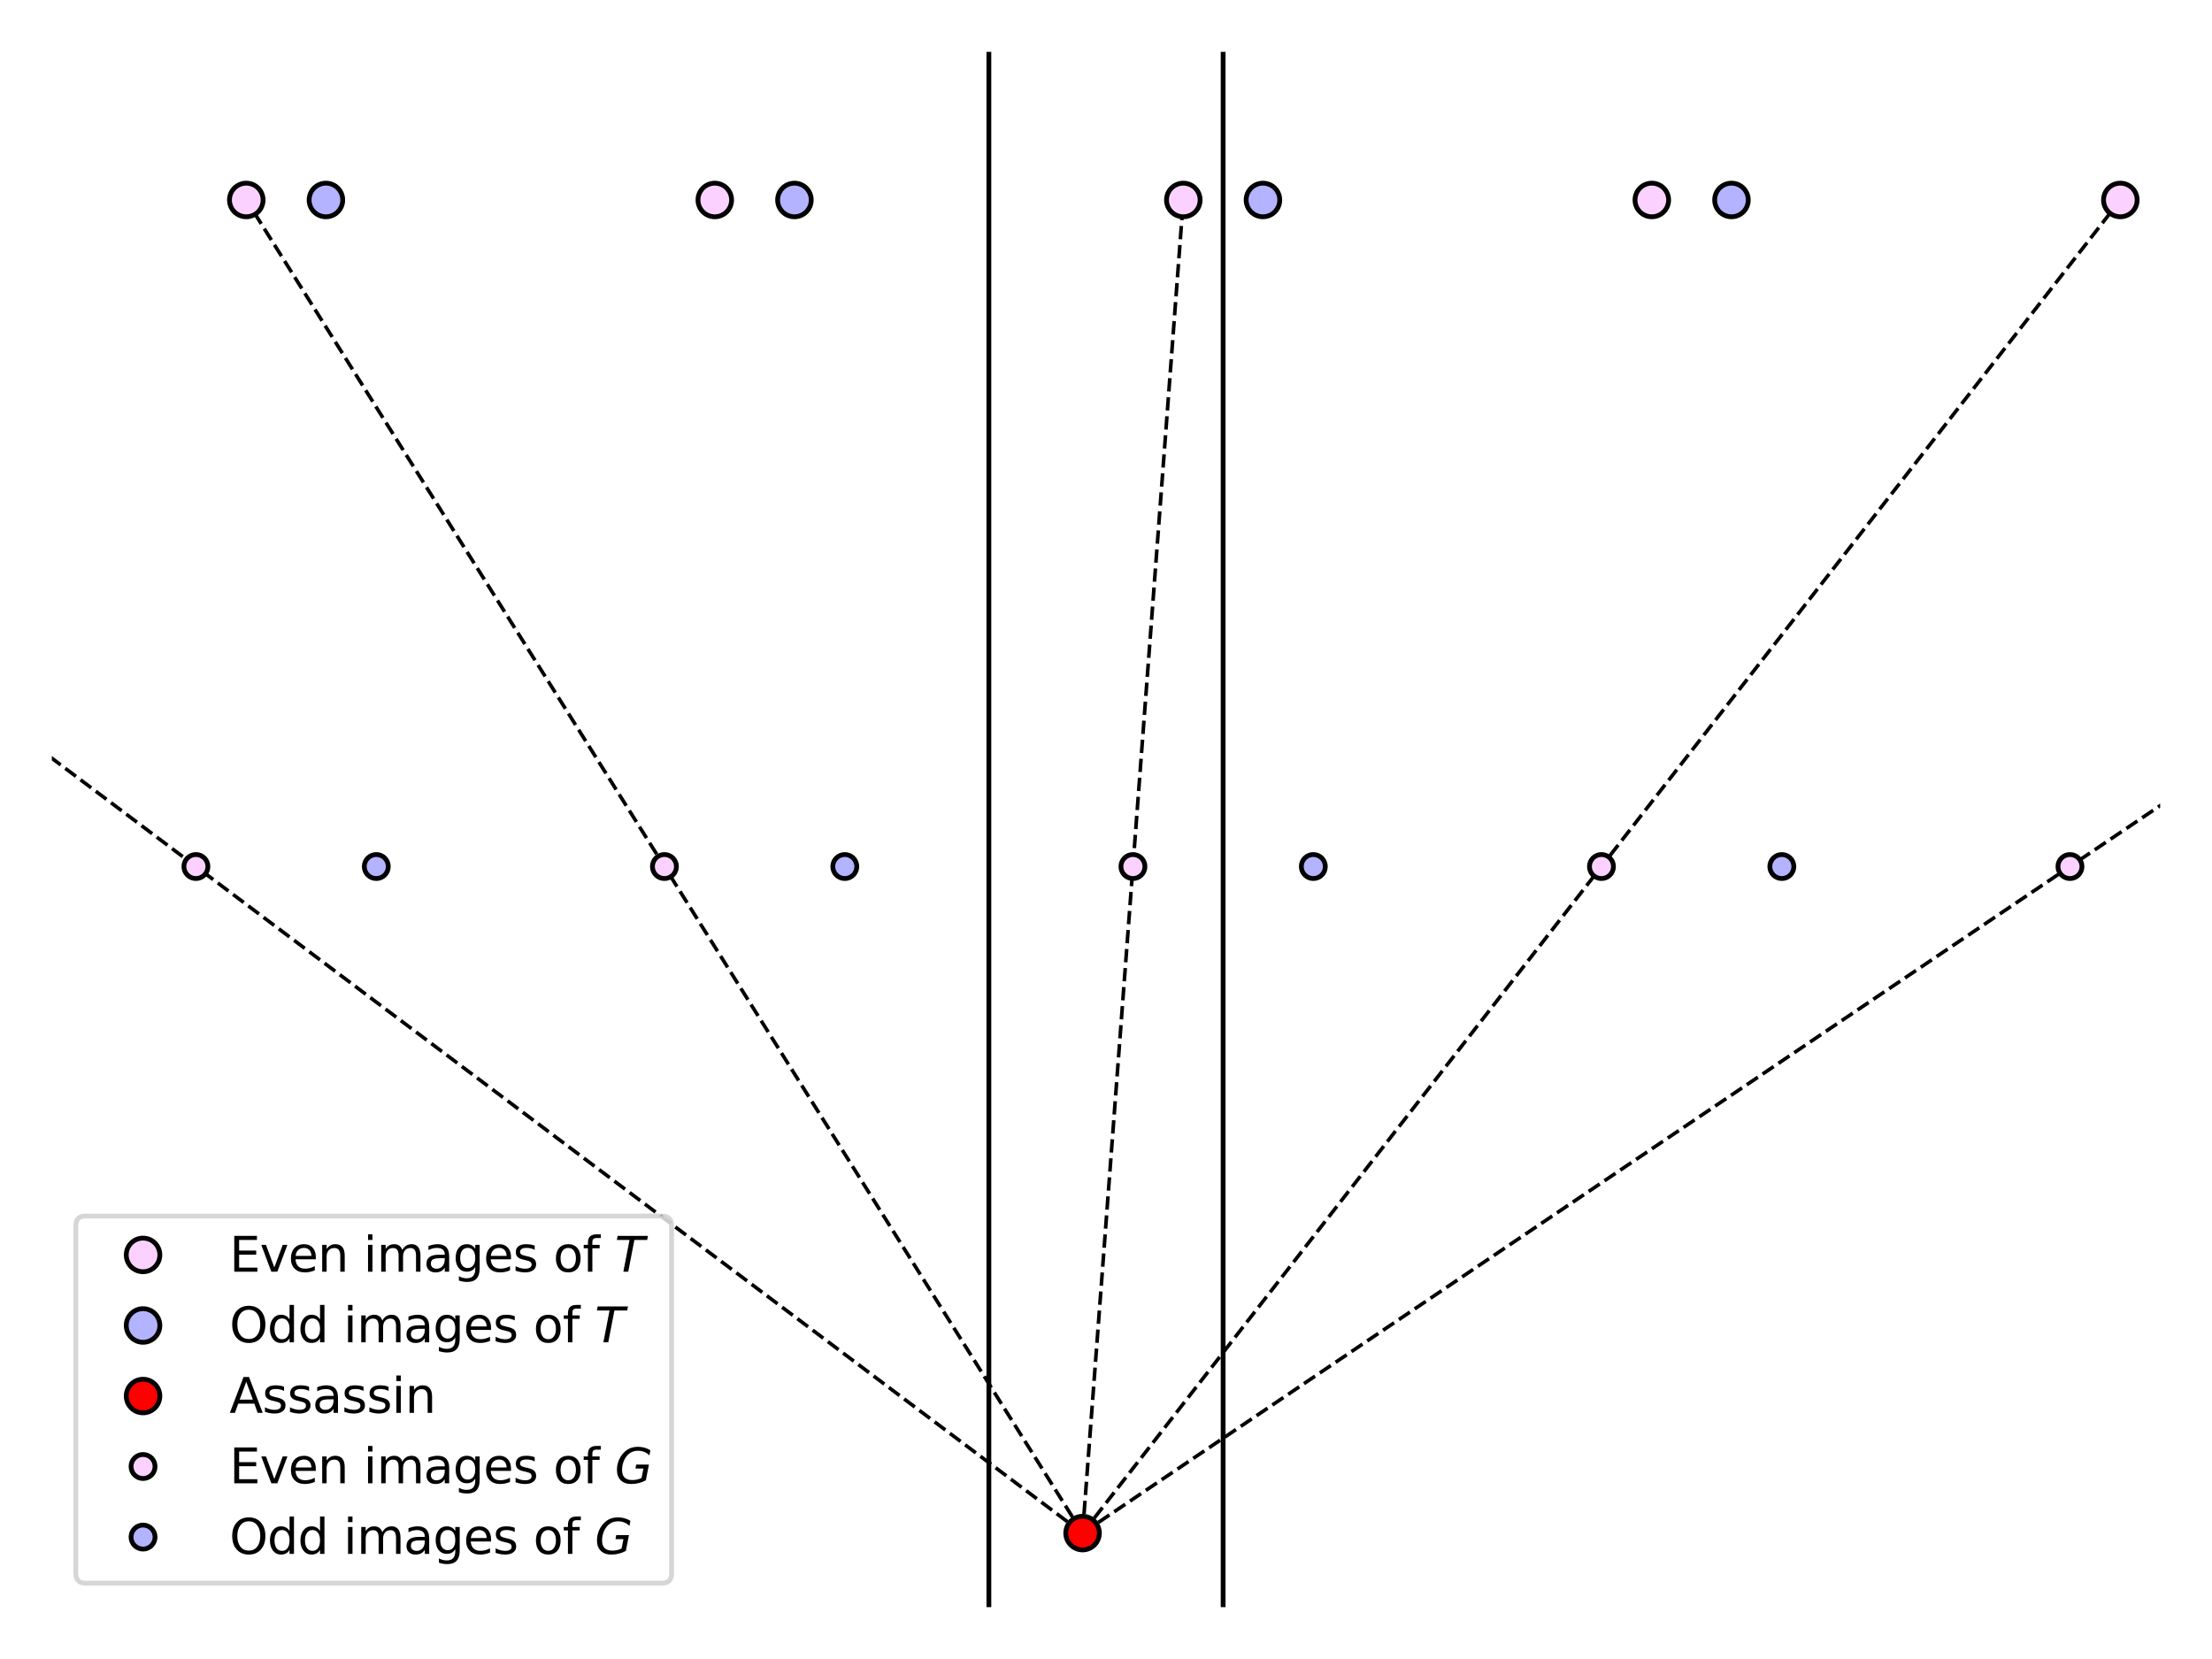 <?xml version="1.0" encoding="utf-8" standalone="no"?>
<!DOCTYPE svg PUBLIC "-//W3C//DTD SVG 1.1//EN"
  "http://www.w3.org/Graphics/SVG/1.1/DTD/svg11.dtd">
<svg xmlns:xlink="http://www.w3.org/1999/xlink" width="460.8pt" height="345.6pt" viewBox="0 0 460.8 345.6" xmlns="http://www.w3.org/2000/svg" version="1.1">
 <defs>
  <style type="text/css">*{stroke-linejoin: round; stroke-linecap: butt}</style>
 </defs>
 <g id="figure_1">
  <g id="patch_1">
   <path d="M 0 345.6 
L 460.8 345.6 
L 460.8 0 
L 0 0 
z
" style="fill: #ffffff"/>
  </g>
  <g id="axes_1">
   <g id="line2d_1">
    <path d="M 225.52 319.371 
L -1 149.081 
" clip-path="url(#p0a5baa62bb)" style="fill: none; stroke-dasharray: 2.775,1.2; stroke-dashoffset: 0; stroke: #000000; stroke-width: 0.75"/>
   </g>
   <g id="line2d_2">
    <path d="M 225.52 319.371 
L 51.304 41.657 
" clip-path="url(#p0a5baa62bb)" style="fill: none; stroke-dasharray: 2.775,1.2; stroke-dashoffset: 0; stroke: #000000; stroke-width: 0.75"/>
   </g>
   <g id="line2d_3">
    <path d="M 225.52 319.371 
L 246.504 41.657 
" clip-path="url(#p0a5baa62bb)" style="fill: none; stroke-dasharray: 2.775,1.2; stroke-dashoffset: 0; stroke: #000000; stroke-width: 0.75"/>
   </g>
   <g id="line2d_4">
    <path d="M 225.52 319.371 
L 441.704 41.657 
" clip-path="url(#p0a5baa62bb)" style="fill: none; stroke-dasharray: 2.775,1.2; stroke-dashoffset: 0; stroke: #000000; stroke-width: 0.75"/>
   </g>
   <g id="line2d_5">
    <path d="M 225.52 319.371 
L 461.8 159.865 
" clip-path="url(#p0a5baa62bb)" style="fill: none; stroke-dasharray: 2.775,1.2; stroke-dashoffset: 0; stroke: #000000; stroke-width: 0.75"/>
   </g>
   <g id="line2d_6">
    <defs>
     <path id="ma7bb035068" d="M 0 3.5 
C 0.928 3.5 1.819 3.131 2.475 2.475 
C 3.131 1.819 3.5 0.928 3.5 0 
C 3.5 -0.928 3.131 -1.819 2.475 -2.475 
C 1.819 -3.131 0.928 -3.5 0 -3.5 
C -0.928 -3.5 -1.819 -3.131 -2.475 -2.475 
C -3.131 -1.819 -3.5 -0.928 -3.5 0 
C -3.5 0.928 -3.131 1.819 -2.475 2.475 
C -1.819 3.131 -0.928 3.5 0 3.5 
z
" style="stroke: #000000"/>
    </defs>
    <g clip-path="url(#p0a5baa62bb)">
     <use xlink:href="#ma7bb035068" x="-1" y="41.657" style="fill: #fbd2ff; stroke: #000000"/>
     <use xlink:href="#ma7bb035068" x="51.304" y="41.657" style="fill: #fbd2ff; stroke: #000000"/>
     <use xlink:href="#ma7bb035068" x="148.904" y="41.657" style="fill: #fbd2ff; stroke: #000000"/>
     <use xlink:href="#ma7bb035068" x="246.504" y="41.657" style="fill: #fbd2ff; stroke: #000000"/>
     <use xlink:href="#ma7bb035068" x="344.104" y="41.657" style="fill: #fbd2ff; stroke: #000000"/>
     <use xlink:href="#ma7bb035068" x="441.704" y="41.657" style="fill: #fbd2ff; stroke: #000000"/>
     <use xlink:href="#ma7bb035068" x="539.304" y="41.657" style="fill: #fbd2ff; stroke: #000000"/>
     <use xlink:href="#ma7bb035068" x="636.904" y="41.657" style="fill: #fbd2ff; stroke: #000000"/>
     <use xlink:href="#ma7bb035068" x="734.504" y="41.657" style="fill: #fbd2ff; stroke: #000000"/>
    </g>
   </g>
   <g id="line2d_7">
    <defs>
     <path id="mc58f891ad8" d="M 0 3.5 
C 0.928 3.5 1.819 3.131 2.475 2.475 
C 3.131 1.819 3.5 0.928 3.5 0 
C 3.5 -0.928 3.131 -1.819 2.475 -2.475 
C 1.819 -3.131 0.928 -3.5 0 -3.5 
C -0.928 -3.5 -1.819 -3.131 -2.475 -2.475 
C -3.131 -1.819 -3.5 -0.928 -3.5 0 
C -3.5 0.928 -3.131 1.819 -2.475 2.475 
C -1.819 3.131 -0.928 3.5 0 3.5 
z
" style="stroke: #000000"/>
    </defs>
    <g clip-path="url(#p0a5baa62bb)">
     <use xlink:href="#mc58f891ad8" x="-1" y="41.657" style="fill: #b3b3ff; stroke: #000000"/>
     <use xlink:href="#mc58f891ad8" x="67.896" y="41.657" style="fill: #b3b3ff; stroke: #000000"/>
     <use xlink:href="#mc58f891ad8" x="165.496" y="41.657" style="fill: #b3b3ff; stroke: #000000"/>
     <use xlink:href="#mc58f891ad8" x="263.096" y="41.657" style="fill: #b3b3ff; stroke: #000000"/>
     <use xlink:href="#mc58f891ad8" x="360.696" y="41.657" style="fill: #b3b3ff; stroke: #000000"/>
     <use xlink:href="#mc58f891ad8" x="458.296" y="41.657" style="fill: #b3b3ff; stroke: #000000"/>
     <use xlink:href="#mc58f891ad8" x="555.896" y="41.657" style="fill: #b3b3ff; stroke: #000000"/>
     <use xlink:href="#mc58f891ad8" x="653.496" y="41.657" style="fill: #b3b3ff; stroke: #000000"/>
    </g>
   </g>
   <g id="line2d_8">
    <defs>
     <path id="m6f913c7438" d="M 0 3.5 
C 0.928 3.5 1.819 3.131 2.475 2.475 
C 3.131 1.819 3.5 0.928 3.5 0 
C 3.5 -0.928 3.131 -1.819 2.475 -2.475 
C 1.819 -3.131 0.928 -3.5 0 -3.5 
C -0.928 -3.5 -1.819 -3.131 -2.475 -2.475 
C -3.131 -1.819 -3.5 -0.928 -3.5 0 
C -3.5 0.928 -3.131 1.819 -2.475 2.475 
C -1.819 3.131 -0.928 3.5 0 3.5 
z
" style="stroke: #000000"/>
    </defs>
    <g clip-path="url(#p0a5baa62bb)">
     <use xlink:href="#m6f913c7438" x="225.52" y="319.371" style="fill: #ff0000; stroke: #000000"/>
    </g>
   </g>
   <g id="line2d_9">
    <defs>
     <path id="m91ad73948e" d="M 0 2.5 
C 0.663 2.5 1.299 2.237 1.768 1.768 
C 2.237 1.299 2.5 0.663 2.5 0 
C 2.5 -0.663 2.237 -1.299 1.768 -1.768 
C 1.299 -2.237 0.663 -2.5 0 -2.5 
C -0.663 -2.5 -1.299 -2.237 -1.768 -1.768 
C -2.237 -1.299 -2.5 -0.663 -2.5 0 
C -2.5 0.663 -2.237 1.299 -1.768 1.768 
C -1.299 2.237 -0.663 2.5 0 2.5 
z
" style="stroke: #000000"/>
    </defs>
    <g clip-path="url(#p0a5baa62bb)">
     <use xlink:href="#m91ad73948e" x="-1" y="180.514" style="fill: #fbd2ff; stroke: #000000"/>
     <use xlink:href="#m91ad73948e" x="40.812" y="180.514" style="fill: #fbd2ff; stroke: #000000"/>
     <use xlink:href="#m91ad73948e" x="138.412" y="180.514" style="fill: #fbd2ff; stroke: #000000"/>
     <use xlink:href="#m91ad73948e" x="236.012" y="180.514" style="fill: #fbd2ff; stroke: #000000"/>
     <use xlink:href="#m91ad73948e" x="333.612" y="180.514" style="fill: #fbd2ff; stroke: #000000"/>
     <use xlink:href="#m91ad73948e" x="431.212" y="180.514" style="fill: #fbd2ff; stroke: #000000"/>
     <use xlink:href="#m91ad73948e" x="528.812" y="180.514" style="fill: #fbd2ff; stroke: #000000"/>
     <use xlink:href="#m91ad73948e" x="626.412" y="180.514" style="fill: #fbd2ff; stroke: #000000"/>
     <use xlink:href="#m91ad73948e" x="724.012" y="180.514" style="fill: #fbd2ff; stroke: #000000"/>
    </g>
   </g>
   <g id="line2d_10">
    <defs>
     <path id="m4ee880a581" d="M 0 2.5 
C 0.663 2.5 1.299 2.237 1.768 1.768 
C 2.237 1.299 2.5 0.663 2.5 0 
C 2.5 -0.663 2.237 -1.299 1.768 -1.768 
C 1.299 -2.237 0.663 -2.5 0 -2.5 
C -0.663 -2.5 -1.299 -2.237 -1.768 -1.768 
C -2.237 -1.299 -2.5 -0.663 -2.5 0 
C -2.5 0.663 -2.237 1.299 -1.768 1.768 
C -1.299 2.237 -0.663 2.5 0 2.5 
z
" style="stroke: #000000"/>
    </defs>
    <g clip-path="url(#p0a5baa62bb)">
     <use xlink:href="#m4ee880a581" x="-1" y="180.514" style="fill: #b3b3ff; stroke: #000000"/>
     <use xlink:href="#m4ee880a581" x="78.388" y="180.514" style="fill: #b3b3ff; stroke: #000000"/>
     <use xlink:href="#m4ee880a581" x="175.988" y="180.514" style="fill: #b3b3ff; stroke: #000000"/>
     <use xlink:href="#m4ee880a581" x="273.588" y="180.514" style="fill: #b3b3ff; stroke: #000000"/>
     <use xlink:href="#m4ee880a581" x="371.188" y="180.514" style="fill: #b3b3ff; stroke: #000000"/>
     <use xlink:href="#m4ee880a581" x="468.788" y="180.514" style="fill: #b3b3ff; stroke: #000000"/>
     <use xlink:href="#m4ee880a581" x="566.388" y="180.514" style="fill: #b3b3ff; stroke: #000000"/>
     <use xlink:href="#m4ee880a581" x="663.988" y="180.514" style="fill: #b3b3ff; stroke: #000000"/>
    </g>
   </g>
   <g id="line2d_11">
    <path d="M 206 10.8 
L 206 346.6 
" clip-path="url(#p0a5baa62bb)" style="fill: none; stroke: #000000; stroke-linecap: square"/>
   </g>
   <g id="line2d_12">
    <path d="M 254.8 346.6 
L 254.8 10.8 
" clip-path="url(#p0a5baa62bb)" style="fill: none; stroke: #000000; stroke-linecap: square"/>
   </g>
   <g id="legend_1">
    <g id="patch_2">
     <path d="M 17.8 329.8 
L 137.9 329.8 
Q 139.9 329.8 139.9 327.8 
L 139.9 255.322 
Q 139.9 253.322 137.9 253.322 
L 17.8 253.322 
Q 15.8 253.322 15.8 255.322 
L 15.8 327.8 
Q 15.8 329.8 17.8 329.8 
z
" style="fill: #ffffff; opacity: 0.8; stroke: #cccccc; stroke-linejoin: miter"/>
    </g>
    <g id="line2d_13">
     <g>
      <use xlink:href="#ma7bb035068" x="29.8" y="261.422" style="fill: #fbd2ff; stroke: #000000"/>
     </g>
    </g>
    <g id="text_1">
     <!-- Even images of $T$ -->
     <g transform="translate(47.8 264.922) scale(0.1 -0.1)">
      <defs>
       <path id="DejaVuSans-45" d="M 628 4666 
L 3578 4666 
L 3578 4134 
L 1259 4134 
L 1259 2753 
L 3481 2753 
L 3481 2222 
L 1259 2222 
L 1259 531 
L 3634 531 
L 3634 0 
L 628 0 
L 628 4666 
z
" transform="scale(0.016)"/>
       <path id="DejaVuSans-76" d="M 191 3500 
L 800 3500 
L 1894 563 
L 2988 3500 
L 3597 3500 
L 2284 0 
L 1503 0 
L 191 3500 
z
" transform="scale(0.016)"/>
       <path id="DejaVuSans-65" d="M 3597 1894 
L 3597 1613 
L 953 1613 
Q 991 1019 1311 708 
Q 1631 397 2203 397 
Q 2534 397 2845 478 
Q 3156 559 3463 722 
L 3463 178 
Q 3153 47 2828 -22 
Q 2503 -91 2169 -91 
Q 1331 -91 842 396 
Q 353 884 353 1716 
Q 353 2575 817 3079 
Q 1281 3584 2069 3584 
Q 2775 3584 3186 3129 
Q 3597 2675 3597 1894 
z
M 3022 2063 
Q 3016 2534 2758 2815 
Q 2500 3097 2075 3097 
Q 1594 3097 1305 2825 
Q 1016 2553 972 2059 
L 3022 2063 
z
" transform="scale(0.016)"/>
       <path id="DejaVuSans-6e" d="M 3513 2113 
L 3513 0 
L 2938 0 
L 2938 2094 
Q 2938 2591 2744 2837 
Q 2550 3084 2163 3084 
Q 1697 3084 1428 2787 
Q 1159 2491 1159 1978 
L 1159 0 
L 581 0 
L 581 3500 
L 1159 3500 
L 1159 2956 
Q 1366 3272 1645 3428 
Q 1925 3584 2291 3584 
Q 2894 3584 3203 3211 
Q 3513 2838 3513 2113 
z
" transform="scale(0.016)"/>
       <path id="DejaVuSans-20" transform="scale(0.016)"/>
       <path id="DejaVuSans-69" d="M 603 3500 
L 1178 3500 
L 1178 0 
L 603 0 
L 603 3500 
z
M 603 4863 
L 1178 4863 
L 1178 4134 
L 603 4134 
L 603 4863 
z
" transform="scale(0.016)"/>
       <path id="DejaVuSans-6d" d="M 3328 2828 
Q 3544 3216 3844 3400 
Q 4144 3584 4550 3584 
Q 5097 3584 5394 3201 
Q 5691 2819 5691 2113 
L 5691 0 
L 5113 0 
L 5113 2094 
Q 5113 2597 4934 2840 
Q 4756 3084 4391 3084 
Q 3944 3084 3684 2787 
Q 3425 2491 3425 1978 
L 3425 0 
L 2847 0 
L 2847 2094 
Q 2847 2600 2669 2842 
Q 2491 3084 2119 3084 
Q 1678 3084 1418 2786 
Q 1159 2488 1159 1978 
L 1159 0 
L 581 0 
L 581 3500 
L 1159 3500 
L 1159 2956 
Q 1356 3278 1631 3431 
Q 1906 3584 2284 3584 
Q 2666 3584 2933 3390 
Q 3200 3197 3328 2828 
z
" transform="scale(0.016)"/>
       <path id="DejaVuSans-61" d="M 2194 1759 
Q 1497 1759 1228 1600 
Q 959 1441 959 1056 
Q 959 750 1161 570 
Q 1363 391 1709 391 
Q 2188 391 2477 730 
Q 2766 1069 2766 1631 
L 2766 1759 
L 2194 1759 
z
M 3341 1997 
L 3341 0 
L 2766 0 
L 2766 531 
Q 2569 213 2275 61 
Q 1981 -91 1556 -91 
Q 1019 -91 701 211 
Q 384 513 384 1019 
Q 384 1609 779 1909 
Q 1175 2209 1959 2209 
L 2766 2209 
L 2766 2266 
Q 2766 2663 2505 2880 
Q 2244 3097 1772 3097 
Q 1472 3097 1187 3025 
Q 903 2953 641 2809 
L 641 3341 
Q 956 3463 1253 3523 
Q 1550 3584 1831 3584 
Q 2591 3584 2966 3190 
Q 3341 2797 3341 1997 
z
" transform="scale(0.016)"/>
       <path id="DejaVuSans-67" d="M 2906 1791 
Q 2906 2416 2648 2759 
Q 2391 3103 1925 3103 
Q 1463 3103 1205 2759 
Q 947 2416 947 1791 
Q 947 1169 1205 825 
Q 1463 481 1925 481 
Q 2391 481 2648 825 
Q 2906 1169 2906 1791 
z
M 3481 434 
Q 3481 -459 3084 -895 
Q 2688 -1331 1869 -1331 
Q 1566 -1331 1297 -1286 
Q 1028 -1241 775 -1147 
L 775 -588 
Q 1028 -725 1275 -790 
Q 1522 -856 1778 -856 
Q 2344 -856 2625 -561 
Q 2906 -266 2906 331 
L 2906 616 
Q 2728 306 2450 153 
Q 2172 0 1784 0 
Q 1141 0 747 490 
Q 353 981 353 1791 
Q 353 2603 747 3093 
Q 1141 3584 1784 3584 
Q 2172 3584 2450 3431 
Q 2728 3278 2906 2969 
L 2906 3500 
L 3481 3500 
L 3481 434 
z
" transform="scale(0.016)"/>
       <path id="DejaVuSans-73" d="M 2834 3397 
L 2834 2853 
Q 2591 2978 2328 3040 
Q 2066 3103 1784 3103 
Q 1356 3103 1142 2972 
Q 928 2841 928 2578 
Q 928 2378 1081 2264 
Q 1234 2150 1697 2047 
L 1894 2003 
Q 2506 1872 2764 1633 
Q 3022 1394 3022 966 
Q 3022 478 2636 193 
Q 2250 -91 1575 -91 
Q 1294 -91 989 -36 
Q 684 19 347 128 
L 347 722 
Q 666 556 975 473 
Q 1284 391 1588 391 
Q 1994 391 2212 530 
Q 2431 669 2431 922 
Q 2431 1156 2273 1281 
Q 2116 1406 1581 1522 
L 1381 1569 
Q 847 1681 609 1914 
Q 372 2147 372 2553 
Q 372 3047 722 3315 
Q 1072 3584 1716 3584 
Q 2034 3584 2315 3537 
Q 2597 3491 2834 3397 
z
" transform="scale(0.016)"/>
       <path id="DejaVuSans-6f" d="M 1959 3097 
Q 1497 3097 1228 2736 
Q 959 2375 959 1747 
Q 959 1119 1226 758 
Q 1494 397 1959 397 
Q 2419 397 2687 759 
Q 2956 1122 2956 1747 
Q 2956 2369 2687 2733 
Q 2419 3097 1959 3097 
z
M 1959 3584 
Q 2709 3584 3137 3096 
Q 3566 2609 3566 1747 
Q 3566 888 3137 398 
Q 2709 -91 1959 -91 
Q 1206 -91 779 398 
Q 353 888 353 1747 
Q 353 2609 779 3096 
Q 1206 3584 1959 3584 
z
" transform="scale(0.016)"/>
       <path id="DejaVuSans-66" d="M 2375 4863 
L 2375 4384 
L 1825 4384 
Q 1516 4384 1395 4259 
Q 1275 4134 1275 3809 
L 1275 3500 
L 2222 3500 
L 2222 3053 
L 1275 3053 
L 1275 0 
L 697 0 
L 697 3053 
L 147 3053 
L 147 3500 
L 697 3500 
L 697 3744 
Q 697 4328 969 4595 
Q 1241 4863 1831 4863 
L 2375 4863 
z
" transform="scale(0.016)"/>
       <path id="DejaVuSans-Oblique-54" d="M 378 4666 
L 4325 4666 
L 4225 4134 
L 2559 4134 
L 1759 0 
L 1125 0 
L 1925 4134 
L 275 4134 
L 378 4666 
z
" transform="scale(0.016)"/>
      </defs>
      <use xlink:href="#DejaVuSans-45" transform="translate(0 0.016)"/>
      <use xlink:href="#DejaVuSans-76" transform="translate(63.184 0.016)"/>
      <use xlink:href="#DejaVuSans-65" transform="translate(122.363 0.016)"/>
      <use xlink:href="#DejaVuSans-6e" transform="translate(183.887 0.016)"/>
      <use xlink:href="#DejaVuSans-20" transform="translate(247.266 0.016)"/>
      <use xlink:href="#DejaVuSans-69" transform="translate(279.053 0.016)"/>
      <use xlink:href="#DejaVuSans-6d" transform="translate(306.836 0.016)"/>
      <use xlink:href="#DejaVuSans-61" transform="translate(404.248 0.016)"/>
      <use xlink:href="#DejaVuSans-67" transform="translate(465.527 0.016)"/>
      <use xlink:href="#DejaVuSans-65" transform="translate(529.004 0.016)"/>
      <use xlink:href="#DejaVuSans-73" transform="translate(590.527 0.016)"/>
      <use xlink:href="#DejaVuSans-20" transform="translate(642.627 0.016)"/>
      <use xlink:href="#DejaVuSans-6f" transform="translate(674.414 0.016)"/>
      <use xlink:href="#DejaVuSans-66" transform="translate(735.596 0.016)"/>
      <use xlink:href="#DejaVuSans-20" transform="translate(770.801 0.016)"/>
      <use xlink:href="#DejaVuSans-Oblique-54" transform="translate(802.588 0.016)"/>
     </g>
    </g>
    <g id="line2d_14">
     <g>
      <use xlink:href="#mc58f891ad8" x="29.8" y="276.122" style="fill: #b3b3ff; stroke: #000000"/>
     </g>
    </g>
    <g id="text_2">
     <!-- Odd images of $T$ -->
     <g transform="translate(47.8 279.622) scale(0.1 -0.1)">
      <defs>
       <path id="DejaVuSans-4f" d="M 2522 4238 
Q 1834 4238 1429 3725 
Q 1025 3213 1025 2328 
Q 1025 1447 1429 934 
Q 1834 422 2522 422 
Q 3209 422 3611 934 
Q 4013 1447 4013 2328 
Q 4013 3213 3611 3725 
Q 3209 4238 2522 4238 
z
M 2522 4750 
Q 3503 4750 4090 4092 
Q 4678 3434 4678 2328 
Q 4678 1225 4090 567 
Q 3503 -91 2522 -91 
Q 1538 -91 948 565 
Q 359 1222 359 2328 
Q 359 3434 948 4092 
Q 1538 4750 2522 4750 
z
" transform="scale(0.016)"/>
       <path id="DejaVuSans-64" d="M 2906 2969 
L 2906 4863 
L 3481 4863 
L 3481 0 
L 2906 0 
L 2906 525 
Q 2725 213 2448 61 
Q 2172 -91 1784 -91 
Q 1150 -91 751 415 
Q 353 922 353 1747 
Q 353 2572 751 3078 
Q 1150 3584 1784 3584 
Q 2172 3584 2448 3432 
Q 2725 3281 2906 2969 
z
M 947 1747 
Q 947 1113 1208 752 
Q 1469 391 1925 391 
Q 2381 391 2643 752 
Q 2906 1113 2906 1747 
Q 2906 2381 2643 2742 
Q 2381 3103 1925 3103 
Q 1469 3103 1208 2742 
Q 947 2381 947 1747 
z
" transform="scale(0.016)"/>
      </defs>
      <use xlink:href="#DejaVuSans-4f" transform="translate(0 0.016)"/>
      <use xlink:href="#DejaVuSans-64" transform="translate(78.711 0.016)"/>
      <use xlink:href="#DejaVuSans-64" transform="translate(142.188 0.016)"/>
      <use xlink:href="#DejaVuSans-20" transform="translate(205.664 0.016)"/>
      <use xlink:href="#DejaVuSans-69" transform="translate(237.451 0.016)"/>
      <use xlink:href="#DejaVuSans-6d" transform="translate(265.234 0.016)"/>
      <use xlink:href="#DejaVuSans-61" transform="translate(362.646 0.016)"/>
      <use xlink:href="#DejaVuSans-67" transform="translate(423.926 0.016)"/>
      <use xlink:href="#DejaVuSans-65" transform="translate(487.402 0.016)"/>
      <use xlink:href="#DejaVuSans-73" transform="translate(548.926 0.016)"/>
      <use xlink:href="#DejaVuSans-20" transform="translate(601.025 0.016)"/>
      <use xlink:href="#DejaVuSans-6f" transform="translate(632.812 0.016)"/>
      <use xlink:href="#DejaVuSans-66" transform="translate(693.994 0.016)"/>
      <use xlink:href="#DejaVuSans-20" transform="translate(729.199 0.016)"/>
      <use xlink:href="#DejaVuSans-Oblique-54" transform="translate(760.986 0.016)"/>
     </g>
    </g>
    <g id="line2d_15">
     <g>
      <use xlink:href="#m6f913c7438" x="29.8" y="290.82" style="fill: #ff0000; stroke: #000000"/>
     </g>
    </g>
    <g id="text_3">
     <!-- Assassin -->
     <g transform="translate(47.8 294.32) scale(0.1 -0.1)">
      <defs>
       <path id="DejaVuSans-41" d="M 2188 4044 
L 1331 1722 
L 3047 1722 
L 2188 4044 
z
M 1831 4666 
L 2547 4666 
L 4325 0 
L 3669 0 
L 3244 1197 
L 1141 1197 
L 716 0 
L 50 0 
L 1831 4666 
z
" transform="scale(0.016)"/>
      </defs>
      <use xlink:href="#DejaVuSans-41"/>
      <use xlink:href="#DejaVuSans-73" x="68.408"/>
      <use xlink:href="#DejaVuSans-73" x="120.508"/>
      <use xlink:href="#DejaVuSans-61" x="172.607"/>
      <use xlink:href="#DejaVuSans-73" x="233.887"/>
      <use xlink:href="#DejaVuSans-73" x="285.986"/>
      <use xlink:href="#DejaVuSans-69" x="338.086"/>
      <use xlink:href="#DejaVuSans-6e" x="365.869"/>
     </g>
    </g>
    <g id="line2d_16">
     <g>
      <use xlink:href="#m91ad73948e" x="29.8" y="305.5" style="fill: #fbd2ff; stroke: #000000"/>
     </g>
    </g>
    <g id="text_4">
     <!-- Even images of $G$ -->
     <g transform="translate(47.8 309) scale(0.1 -0.1)">
      <defs>
       <path id="DejaVuSans-Oblique-47" d="M 3494 697 
L 3738 1919 
L 2700 1919 
L 2797 2438 
L 4453 2438 
L 4050 384 
Q 3634 156 3143 32 
Q 2653 -91 2156 -91 
Q 1278 -91 783 396 
Q 288 884 288 1753 
Q 288 2475 589 3126 
Q 891 3778 1422 4213 
Q 1756 4484 2153 4617 
Q 2550 4750 3034 4750 
Q 3472 4750 3873 4639 
Q 4275 4528 4641 4306 
L 4513 3634 
Q 4231 3928 3853 4083 
Q 3475 4238 3047 4238 
Q 2550 4238 2172 4048 
Q 1794 3859 1497 3463 
Q 1244 3125 1098 2667 
Q 953 2209 953 1734 
Q 953 1081 1287 751 
Q 1622 422 2284 422 
Q 2616 422 2925 492 
Q 3234 563 3494 697 
z
" transform="scale(0.016)"/>
      </defs>
      <use xlink:href="#DejaVuSans-45" transform="translate(0 0.016)"/>
      <use xlink:href="#DejaVuSans-76" transform="translate(63.184 0.016)"/>
      <use xlink:href="#DejaVuSans-65" transform="translate(122.363 0.016)"/>
      <use xlink:href="#DejaVuSans-6e" transform="translate(183.887 0.016)"/>
      <use xlink:href="#DejaVuSans-20" transform="translate(247.266 0.016)"/>
      <use xlink:href="#DejaVuSans-69" transform="translate(279.053 0.016)"/>
      <use xlink:href="#DejaVuSans-6d" transform="translate(306.836 0.016)"/>
      <use xlink:href="#DejaVuSans-61" transform="translate(404.248 0.016)"/>
      <use xlink:href="#DejaVuSans-67" transform="translate(465.527 0.016)"/>
      <use xlink:href="#DejaVuSans-65" transform="translate(529.004 0.016)"/>
      <use xlink:href="#DejaVuSans-73" transform="translate(590.527 0.016)"/>
      <use xlink:href="#DejaVuSans-20" transform="translate(642.627 0.016)"/>
      <use xlink:href="#DejaVuSans-6f" transform="translate(674.414 0.016)"/>
      <use xlink:href="#DejaVuSans-66" transform="translate(735.596 0.016)"/>
      <use xlink:href="#DejaVuSans-20" transform="translate(770.801 0.016)"/>
      <use xlink:href="#DejaVuSans-Oblique-47" transform="translate(802.588 0.016)"/>
     </g>
    </g>
    <g id="line2d_17">
     <g>
      <use xlink:href="#m4ee880a581" x="29.8" y="320.2" style="fill: #b3b3ff; stroke: #000000"/>
     </g>
    </g>
    <g id="text_5">
     <!-- Odd images of $G$ -->
     <g transform="translate(47.8 323.7) scale(0.1 -0.1)">
      <use xlink:href="#DejaVuSans-4f" transform="translate(0 0.016)"/>
      <use xlink:href="#DejaVuSans-64" transform="translate(78.711 0.016)"/>
      <use xlink:href="#DejaVuSans-64" transform="translate(142.188 0.016)"/>
      <use xlink:href="#DejaVuSans-20" transform="translate(205.664 0.016)"/>
      <use xlink:href="#DejaVuSans-69" transform="translate(237.451 0.016)"/>
      <use xlink:href="#DejaVuSans-6d" transform="translate(265.234 0.016)"/>
      <use xlink:href="#DejaVuSans-61" transform="translate(362.646 0.016)"/>
      <use xlink:href="#DejaVuSans-67" transform="translate(423.926 0.016)"/>
      <use xlink:href="#DejaVuSans-65" transform="translate(487.402 0.016)"/>
      <use xlink:href="#DejaVuSans-73" transform="translate(548.926 0.016)"/>
      <use xlink:href="#DejaVuSans-20" transform="translate(601.025 0.016)"/>
      <use xlink:href="#DejaVuSans-6f" transform="translate(632.812 0.016)"/>
      <use xlink:href="#DejaVuSans-66" transform="translate(693.994 0.016)"/>
      <use xlink:href="#DejaVuSans-20" transform="translate(729.199 0.016)"/>
      <use xlink:href="#DejaVuSans-Oblique-47" transform="translate(760.986 0.016)"/>
     </g>
    </g>
   </g>
  </g>
 </g>
 <defs>
  <clipPath id="p0a5baa62bb">
   <rect x="10.8" y="10.8" width="439.2" height="324"/>
  </clipPath>
 </defs>
</svg>
